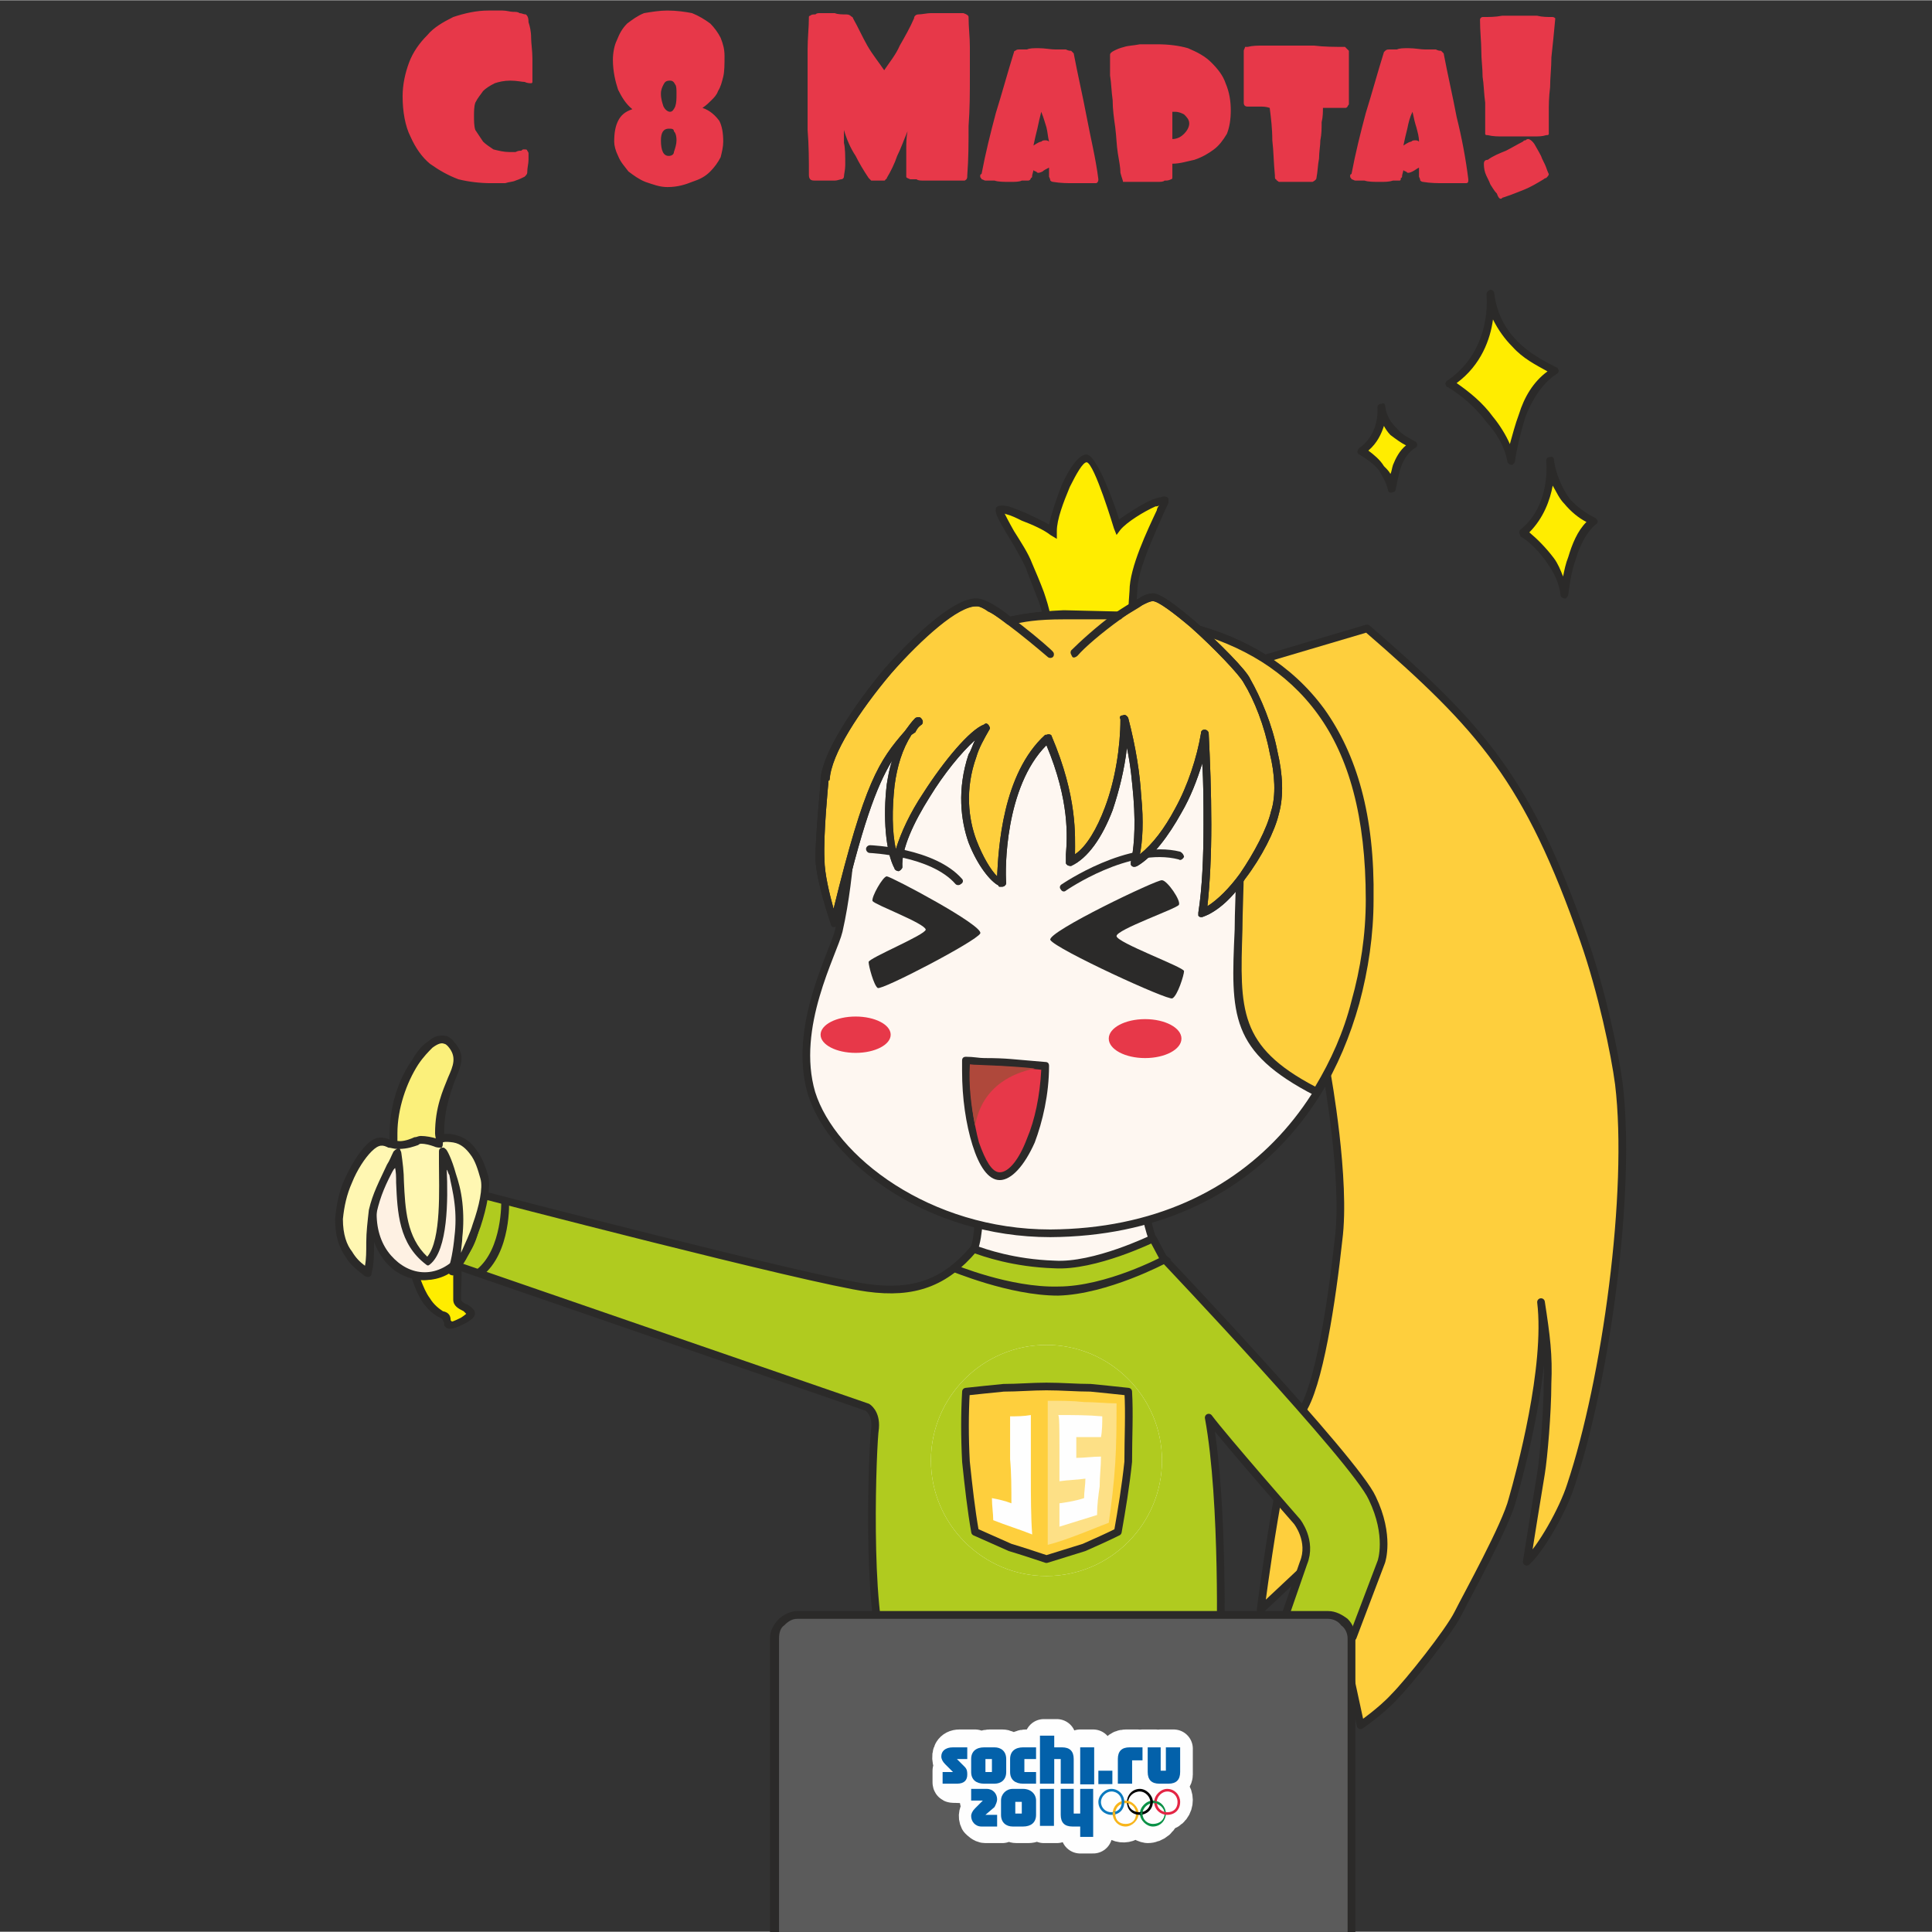 <?xml version="1.0" encoding="UTF-8" standalone="no"?>
<svg xmlns:rdf="http://www.w3.org/1999/02/22-rdf-syntax-ns#" style="image-rendering:optimizeQuality;text-rendering:geometricPrecision;shape-rendering:geometricPrecision" xmlns="http://www.w3.org/2000/svg" fill-rule="evenodd" xml:space="preserve" height="64" width="64" version="1.1" clip-rule="evenodd" xmlns:cc="http://creativecommons.org/ns#" xmlns:dc="http://purl.org/dc/elements/1.1/" viewBox="0 0 64 63.982"><rect x="0" y="0" width="64" height="63.982" fill="#333333" stroke="none"/><defs><style type="text/css"><![CDATA[
    .str0 {stroke:#2B2A29;stroke-width:5.905}
    .str1 {stroke:#2B2A29;stroke-width:5.905;stroke-linejoin:round}
    .str2 {stroke:#2B2A29;stroke-width:5.905;stroke-linejoin:round}
    .str3 {stroke:#FEFEFE;stroke-width:29.524;stroke-linejoin:round}
    .fil19 {fill:none}
    .fil18 {fill:#FEFEFE}
    .fil11 {fill:#FEFEFE}
    .fil12 {fill:#5B5B5B}
    .fil6 {fill:#2B2A29}
    .fil16 {fill:#FFF7B2}
    .fil13 {fill:#FFED00}
    .fil7 {fill:#FFED00}
    .fil1 {fill:#FEF7F1}
    .fil15 {fill:#FEF1E3}
    .fil3 {fill:#FECF3D}
    .fil8 {fill:#FECF3D}
    .fil5 {fill:#E73849}
    .fil4 {fill:#E73849}
    .fil14 {fill:#FBF07B}
    .fil17 {fill:#AF483B}
    .fil9 {fill:#B0CB1F}
    .fil24 {fill:#010101}
    .fil20 {fill:#0361AA}
    .fil22 {fill:#099146}
    .fil23 {fill:#0B7ABF}
    .fil25 {fill:#E32544}
    .fil21 {fill:#F8B51B}
    .fil2 {fill:#2B2A29;fill-rule:nonzero}
    .fil0 {fill:#E73849;fill-rule:nonzero}
    .fil10 {fill:#FEFEFE;fill-opacity:0.38}
   ]]></style><clipPath id="id0"><path d="m1292 1923c49 0 89 40 89 89s-40 89-89 89-89-40-89-89 40-89 89-89z"/></clipPath></defs><g transform="matrix(.043 0 0 .043 -20.891 -38.145)"><path d="m796 961c0-9 2-18 5-26s8-15 14-21c5-6 12-10 20-14 9-3 18-5 27-5h11c3 0 6 1 8 1s4 0 5 1c2 0 3 1 5 1 1 1 2 2 2 6 1 3 2 7 2 12 0 4 1 10 1 16v18s0 1-1 1-3 0-5-1c-2 0-6-1-11-1s-9 1-12 2c-4 2-7 4-9 6-2 3-4 5-6 9-1 3-1 7-1 10 0 4 0 8 1 11l6 9c2 2 5 4 8 6 4 1 8 2 12 2h5c2-1 3-1 4-1s1-1 2-1h1c1 0 2 0 2 1 0 0 1 1 1 2v5c0 3-1 6-1 10 0 1-1 2-2 3-2 1-4 2-7 3-2 1-5 1-8 2h-11c-8 0-17-1-25-3-8-3-15-7-22-12-6-5-11-12-15-21-4-8-6-19-6-31zm162-28c0-5 1-11 3-15 2-5 4-9 8-13 4-3 8-6 13-8 6-1 12-2 18-2 7 0 14 1 19 2 5 2 10 5 14 8 3 3 6 7 8 11 2 5 3 9 3 14 0 6 0 12-1 16s-2 8-4 11c-1 3-3 5-5 7s-4 4-7 6c6 2 10 6 13 10 2 4 3 9 3 16 0 4-1 8-2 12-2 4-5 8-8 11-4 4-8 6-14 8-5 2-11 4-19 4-6 0-11-2-17-4-5-2-9-5-13-8-3-4-6-7-8-12-2-4-3-8-3-11 0-7 1-12 3-16s5-7 11-9c-5-4-8-9-11-15-2-6-4-14-4-23zm37 62c0 8 2 12 6 12 2 0 4-1 4-3 1-3 2-6 2-9 0-4-1-6-2-7 0-2-2-2-4-2-4 0-6 3-6 9zm0-36c0 4 1 7 2 10 1 2 3 4 5 4s3-2 4-4c1-3 1-6 1-10 0-3 0-6-1-7-1-2-2-3-4-3-3 0-4 1-5 3s-2 4-2 7zm113-9v-25c0-9 1-17 1-25 0-1 1-1 1-1 1-1 2-1 4-1 1-1 2-1 4-1h5 6c2 1 6 1 9 1 2 0 3 1 3 1 1 1 2 1 2 2 4 7 7 14 11 21s9 13 13 19c4-6 9-12 12-19 4-7 8-14 11-21 0-2 2-3 3-3 3 0 7-1 10-1h10 15c3 1 4 2 4 3 0 8 1 15 1 23v22c0 13 0 26-1 39 0 13 0 25-1 38 0 2 0 3-2 4h-5-16-10c-3 0-5 0-6-1h-5c-2-1-3-1-3-2v-3-18c0-5 0-9 1-14-3 7-5 13-8 19-2 6-5 12-8 17 0 1-1 1-1 1 0 1-1 1-1 1h-2-3-5l-2-2c-4-6-7-11-10-17-4-6-7-13-9-20v10c1 4 1 10 1 17 0 4-1 7-1 9 0 1-1 2-2 2s-3 1-5 1h-14c-3 0-4 0-5-1 0 0-1-1-1-3 0-11 0-23-1-35v-37zm133 73v-1s0-1 1-1c3-16 7-32 11-47 5-16 9-31 14-47 0 0 0-1 1-1 1-1 2-1 3-1h6c2-1 5-1 9-1 5 0 9 1 13 1h8c2 1 3 1 4 1l2 2c3 16 7 33 10 49s7 32 9 48c0 2-1 3-2 3h-17c-5 0-10 0-16-1 0 0-1 0-2-1 0 0 0-1-1-3v-3-4c-2 1-4 2-5 3-2 1-3 1-3 1-1 0-1 0-2-1-1 0-2-1-2-1l-1 4c0 1 0 2-1 2 0 1-1 2-2 2h-5c-2 1-5 1-9 1-5 0-9 0-12-1h-7c-1 0-2-1-3-1 0-1-1-1-1-2zm41-24c3-2 5-3 6-3 1-1 2-1 3-1s2 0 3 1c-1-4-1-7-2-11-1-3-2-7-4-12-1 4-2 8-3 13-1 4-2 8-3 13zm59-70c0-1 1-2 3-3s4-2 8-3c3-1 7-1 12-2h13c9 0 17 1 24 3 7 3 13 6 18 11s9 10 11 16c3 7 4 14 4 21s-1 13-3 18c-3 5-6 9-10 12s-9 6-15 8c-5 1-11 3-17 3v10c0 1 0 2-1 2-2 1-3 1-5 1-1 1-3 1-6 1h-6-8-5-4-3c0-1-1-3-2-7 0-4-1-9-2-15s-1-12-2-20c-1-7-2-14-2-21-1-7-1-13-2-19v-16zm48 65c4 0 7-2 9-4s4-5 4-8-2-5-4-7c-2-1-4-2-7-2h-1-1v21zm55-50v-9-9c0-1 1-2 1-3h2c4-1 8-1 13-1h13 25c8 1 16 1 24 1l3 3v9 10 22c0 1-1 1-1 2-1 1-1 1-2 1h-17c0 3 0 7-1 11 0 5 0 9-1 14 0 4-1 9-1 14-1 5-1 10-2 15 0 1-1 2-3 3h-9-10-7c-1-1-2-1-2-2-1 0-1-1-1-3-1-10-1-19-2-27 0-9-1-17-2-25-3-1-5-1-8-1h-9c-2 0-3-1-3-3v-11-11zm82 79v-1s0-1 1-1c3-16 7-32 11-47 5-16 9-31 14-47l1-1c1-1 2-1 3-1h6c2-1 5-1 9-1 5 0 9 1 13 1h8c2 1 3 1 4 1l2 2c3 16 7 33 10 49 4 16 7 32 9 48 0 2 0 3-2 3h-16c-6 0-11 0-17-1 0 0-1 0-2-1 0 0 0-1-1-3v-3-4c-2 1-3 2-5 3s-3 1-3 1c-1 0-1 0-2-1-1 0-2-1-2-1l-1 4c0 1 0 2-1 2 0 1 0 2-1 2h-5c-3 1-6 1-10 1-5 0-9 0-12-1h-7c-1 0-2-1-3-1 0-1-1-1-1-2zm41-24c3-2 5-3 6-3 1-1 2-1 3-1s2 0 3 1c0-4-1-7-2-11-1-3-2-7-3-12-2 4-3 8-4 13-1 4-2 8-3 13zm59-97c0-1 1-2 2-2 5 0 10 0 15-1h14 13c4 1 8 1 12 1 1 0 2 1 2 1-1 11-2 21-3 30 0 8-1 16-1 23-1 8-1 14-1 20v16c0 1-1 1-2 1-3 1-6 1-10 1h-12-11c-4 0-8 0-12-1-1 0-2 0-2-1v-24c-1-7-1-14-2-20 0-7-1-13-1-20s-1-15-1-24zm3 111c0-2 1-3 3-3 4-3 9-5 14-7 4-2 9-5 13-7 1-1 1-1 2-1 1-1 2-1 2-1 1 0 3 1 5 4 1 2 3 5 5 9 1 3 3 6 4 9s2 5 2 5c0 1-1 2-2 3-1 0-2 1-2 1-5 3-10 6-15 8s-10 4-16 6c-1 0-1 1-2 1s-2-1-3-4c-2-2-3-4-5-7-1-3-3-6-4-9s-1-6-1-7z" fill-rule="nonzero" class="fil0" fill="#e73849"/><path fill="#fef7f1" class="fil1" d="m1240 1819s0 31-8 36 52 26 52 26l50-12 43-10 5-3s-9-9-14-38c-4-30-128 1-128 1z"/><path d="m1243 1821c0 8-1 31-9 37-3 1 43 17 50 19l49-11 43-10 1-1c-3-5-9-16-12-37-3-24-105-1-122 3zm-12 31c6-4 6-33 6-33v-3h3c0-1 127-32 131 1 4 29 13 37 13 37l4 3-4 2-6 2v1h-1l-43 10-50 12-1-1s-66-22-52-31z" fill-rule="nonzero" class="fil2" fill="#2b2a29"/><path d="m1314 1360c132 0 228 52 227 220-1 137-86 256-246 257-94 0-168-57-184-108-15-51 17-108 21-125 21-93-3-183 72-219 33-16 70-25 110-25z" class="fil1 str0" stroke="#2b2a29" stroke-width="5.905" fill="#fef7f1"/><path stroke-linejoin="round" d="m1539 1371-98 29 67 314s15 82 9 128c-5 46-15 114-29 133-14 18-31 152-31 152l48-45 29 134s16-11 26-22c11-11 42-50 49-64s37-68 42-88c6-21 28-102 22-152 4 26 6 41 5 63 0 22-3 57-5 69s-9 55-11 68c11-10 28-40 34-59 27-81 47-226 37-309-3-23-13-71-27-111-43-123-78-163-167-240z" class="fil3 str1" stroke="#2b2a29" stroke-width="5.905" fill="#fecf3d"/><path fill="#fecf3d" class="fil3" d="m1402 1370c84 22 140 82 139 210-1 54-14 106-41 148-77-40-59-72-59-172 0-99-92-186-39-186z"/><path d="m1403 1367c43 11 78 32 103 66 25 35 39 82 38 147 0 27-4 54-11 80-7 25-17 49-30 70l-2 3-2-2c-66-34-65-62-62-128 0-14 1-29 1-47 0-48-22-93-38-126-10-20-17-37-17-48-1-9 5-15 19-15h1zm98 70c-24-33-58-53-99-64-10 0-13 4-13 9 0 10 7 26 17 45 16 34 38 80 38 129 0 17-1 33-1 47-2 62-3 90 56 121 12-20 22-42 28-66 7-25 11-51 11-78 0-64-13-110-37-143z" fill-rule="nonzero" class="fil2" fill="#2b2a29"/><ellipse rx="28" ry="15" class="fil4" cy="1687" cx="1368" fill="#e73849"/><ellipse rx="27" ry="14" class="fil4" cy="1684" cx="1145" fill="#e73849"/><path d="m1156 1544c-2 0-3-2-3-3 0-2 2-3 3-3s50 2 71 26c1 1 1 3-1 4-1 1-3 1-4 0-19-22-66-24-66-24z" fill-rule="nonzero" class="fil2" fill="#2b2a29"/><path d="m1307 1573c-1 1-3 1-4-1-1-1-1-3 1-4 0 0 51-35 91-25 2 1 3 3 3 4-1 2-3 3-4 2-38-10-87 24-87 24z" fill-rule="nonzero" class="fil2" fill="#2b2a29"/><path fill="#e73849" class="fil5" d="m1256 1793c-15 0-27-44-26-89 30 1 30 1 61 4-1 46-19 85-35 85z"/><path d="m1256 1796c-9 0-16-11-21-27s-8-36-8-57v-8c0-2 1-3 3-3 6 0 10 1 14 1 18 0 22 1 47 3 2 0 3 1 3 3 0 22-5 43-11 59-8 18-18 29-27 29zm-16-29c5 14 10 23 16 23 7 0 15-10 21-26 6-14 10-33 11-53-23-2-28-3-44-3l-11-1v5c0 20 3 40 7 55z" fill-rule="nonzero" class="fil2" fill="#2b2a29"/><path fill="#2b2a29" class="fil6" d="m1155 1628c0 3 4 18 7 20s76-36 79-42-69-44-72-44-12 16-11 19c2 3 40 17 41 22 0 4-44 22-44 25z"/><path fill="#ffed00" class="fil7" d="m1634 1113s5 45-32 70c20 11 43 34 48 59 3-16 9-54 34-70-20-9-46-25-50-59z"/><path d="m1637 1113c2 16 9 28 18 37s20 15 30 20c0 0 1 0 1 1 1 1 1 3-1 4-11 7-19 20-24 33-4 13-7 26-8 34 0 1-1 2-2 3-2 0-4-1-4-3-2-11-8-21-16-30-9-12-20-21-30-27-1 0-1 0-1-1-1-1-1-3 1-4 35-24 30-66 30-66 0-2 1-3 3-4 1 0 3 1 3 3zm-1 20c-2 15-9 35-28 49 10 7 20 15 28 26 5 6 10 14 13 21 2-7 4-15 7-23 4-13 11-25 22-33-9-5-19-10-27-19-6-6-11-13-15-21z" fill-rule="nonzero" class="fil2" fill="#2b2a29"/><path fill="#ffed00" class="fil7" d="m1550 1201s3 21-15 33c9 6 21 17 23 29 1-8 5-26 16-34-9-4-22-12-24-28z"/><path d="m1552 1215c-2 6-5 13-12 19 4 3 9 7 12 12 2 2 4 4 5 6 1-2 1-4 2-7 2-5 5-11 10-15-4-2-8-5-12-8-2-2-4-5-5-7zm-19 17c16-11 14-31 14-31 0-2 1-3 3-3 2-1 3 0 3 2 1 8 5 13 9 17 4 5 9 7 14 10 0 0 1 0 1 1 1 1 1 3-1 4-5 3-9 9-11 15s-3 13-4 17c0 1-1 2-2 2-2 1-4 0-4-2-1-5-4-10-7-15-4-5-10-9-15-12 0 0-1 0-1-1-1-1 0-3 1-4z" fill-rule="nonzero" class="fil2" fill="#2b2a29"/><path fill="#ffed00" class="fil7" d="m1680 1242s4 35-21 55c13 9 29 27 32 48 2-13 6-44 23-56-14-7-31-20-34-47z"/><path d="m1683 1241v1c2 12 7 22 12 29 6 7 14 12 20 15l1 1c1 1 1 3-1 4-7 6-12 16-15 26-4 11-5 21-6 28 0 1-1 2-2 3-2 0-4-1-4-3-1-9-5-17-10-24-6-9-14-17-21-21v-1c-1-1-1-3 0-4 24-19 20-53 20-53 0-2 1-3 3-3 2-1 3 1 3 2zm-1 20c-2 11-7 25-18 36 6 5 13 12 19 20 3 4 5 9 7 14 1-5 2-10 4-15 3-10 7-20 14-27-6-3-12-8-17-14-4-4-6-9-9-14z" fill-rule="nonzero" class="fil2" fill="#2b2a29"/><path fill="#ffed00" class="fil7" d="m1293 1365c-1-4 64 1 65-5 0-5 1-18 1-18 0-22 24-65 24-69 1-5-28 11-36 20 0 0-16-52-24-53-9 0-25 38-26 56-13-8-40-19-41-16s15 26 22 43c6 12 13 29 15 42z"/><path d="m1295 1361h3c6-1 15-1 24-1h33c0-5 1-18 1-18 0-18 14-47 21-62 0-1 1-3 2-4-1 1-2 1-3 1-9 4-22 12-27 18l-3 4-2-5s-15-50-21-51c-3 0-8 9-13 19-5 12-10 25-10 34v6l-5-3c-5-4-14-8-22-11-4-2-8-4-12-5-1 0-2-1-2-2 1 2 4 8 8 15 5 8 11 17 14 25 3 7 6 14 9 22 2 6 4 12 5 18zm4 6c-2 0-3-3-3-2l-6 1c-1-7-3-14-6-21-3-8-6-15-8-21-4-8-9-17-14-25-6-10-10-17-9-20v-1c2-2 5-2 10-1 3 1 8 3 13 5 6 3 13 6 18 9 2-9 6-21 10-31 6-13 13-23 19-23 8 1 21 37 25 50 7-5 18-12 25-15 3-1 5-2 7-2 2-1 5-1 6 1v3c0 1-2 4-4 9-6 14-20 43-20 59 0 0-1 13-1 19-1 5-21 5-39 5-9 0-18 0-23 1z" fill-rule="nonzero" class="fil2" fill="#2b2a29"/><path fill="#fecf3d" class="fil8" d="m1129 1598s-11-30-11-49c-1-19 3-59 3-59 0-38 89-142 118-139 5 0 15 6 25 14 8-1 19-4 41-5 26 0 0 0 44 1 10-8 21-14 25-14 12 0 66 54 73 65 14 24 29 72 21 101-6 23-33 69-56 78 7-38 4-99 2-139-5 37-29 85-54 100 3-14 7-54-8-111 1 41-17 100-42 110 0-11 6-42-16-95-38 32-37 102-36 111-10-3-51-55-13-120-18 9-69 76-67 108-12-23-11-89 15-112-25 30-36 36-64 155z"/><path d="m1126 1599c-1-3-11-32-12-50 0-19 4-57 4-60v-3c2-19 24-54 50-84 25-29 54-54 70-54h1c3 0 7 2 11 4 5 3 10 6 14 10 9-2 19-4 41-5h1l42 1c5-4 11-8 15-10 4-3 8-4 11-4 6 0 19 10 33 22 18 16 39 37 42 44 8 14 17 35 21 56 4 17 5 34 1 48-3 13-13 33-26 50-9 14-21 25-32 29-2 1-4 0-4-1v-2c3-19 4-43 4-68 0-16 0-32-1-47-4 13-9 26-16 38-10 18-22 34-34 41-2 1-4 1-5-1v-2c2-8 4-25 2-50-1-11-2-24-5-38-2 17-6 33-11 48-8 21-19 37-32 43-1 0-3 0-4-2v-1-6c1-13 3-41-15-84-32 32-32 96-31 106 0 2-2 3-3 3h-2s-1 0-1-1c-6-3-16-15-23-33-6-17-9-41 0-68 2-3 3-7 5-11-11 10-24 26-35 44-12 19-22 40-21 54 0 1-2 3-3 3s-3-1-3-2c-7-13-9-40-6-65 1-6 2-12 4-18-12 20-23 49-41 126-1 1-2 2-4 2-1 0-2-1-2-2zm-5-50c0 11 4 27 7 38 24-98 35-114 55-137 3-4 5-7 8-10 2-1 4-1 5 1 1 1 1 3 0 4-3 2-4 4-5 6l-3 2c-7 11-11 24-13 39-2 18-2 36 1 49 4-13 11-28 21-43 16-25 36-49 47-53 1-1 2-1 3 0s2 3 1 4c-4 7-8 14-10 21-9 25-6 48 0 64 5 13 11 23 16 28 1-21 4-79 37-109h1c2-1 4 0 4 1 20 47 18 77 18 91 9-6 17-20 23-36 8-21 12-47 12-68-1-2 0-3 2-3 1-1 3 0 4 2 6 23 9 43 10 60 2 20 1 35-1 45 10-8 19-20 27-35 10-18 17-40 20-58 0-2 1-3 3-3 1 0 3 1 3 3 1 20 2 45 2 70 0 23-1 45-3 63 8-5 17-14 25-25 11-16 21-35 24-48 4-12 3-29-1-45-4-21-12-41-20-54-3-6-23-27-41-43-13-11-25-20-29-20-2 0-4 1-8 3-4 3-10 6-16 10 0 1-1 1-1 1h-43c-22 0-32 2-40 4h-2-2c-5-4-10-8-15-10-4-3-7-4-8-4h-1c-14 0-41 24-66 52-24 29-46 62-47 81-1 1-1 2-1 2v1s-4 40-3 59zm185-192c1 0 2 2 3 3l-3-3zv0 0zm103 233c0-1 1-2 2-2l-2 2z" fill-rule="nonzero" class="fil2" fill="#2b2a29"/><path d="m1126 1599c-1-3-11-32-12-50 0-19 4-58 4-60v-2c2-21 25-56 50-86 26-29 55-54 70-53h1c13 1 58 40 58 41 1 1 1 3 0 4s-3 1-4 0c0 0-44-38-54-39h-1c-13-1-41 23-65 51-25 29-47 63-48 83-1 0-1 1-1 1v1s-4 40-3 59c0 11 4 27 7 38 24-98 35-114 55-137 3-4 5-7 8-10 2-1 4-1 5 1 1 1 1 3 0 4-3 2-4 4-5 6l-3 2c-7 11-11 24-13 39-2 18-2 36 1 49 4-13 11-28 21-43 16-25 36-49 47-53 1-1 2-1 3 0s2 3 1 4c-4 7-8 14-10 21-9 25-6 48 0 64 5 13 11 23 16 28 1-21 4-79 37-109h1c2-1 4 0 4 1 20 47 18 77 18 91 9-6 17-20 23-36 8-21 12-47 12-68-1-2 0-3 2-3 1-1 3 0 4 2 6 23 9 43 10 60 2 20 1 35-1 45 10-8 19-20 27-35 10-18 17-40 20-58 0-2 1-3 3-3 1 0 3 1 3 3 1 20 2 45 2 70 0 23-1 45-3 63 8-5 17-14 25-25 11-16 21-35 24-48 4-12 3-29-1-45-4-21-12-41-20-54-3-6-23-27-41-43-13-11-25-20-29-20s-14 6-25 14c-14 10-28 22-33 28-1 1-3 2-4 1-1-2-2-3-1-5 6-6 20-19 34-29 12-8 24-15 29-15 6 0 19 10 33 22 18 16 39 37 42 44 8 14 17 35 21 56 4 17 5 34 1 48-3 13-13 33-26 50-9 14-21 25-32 29-2 1-4 0-4-1v-2c3-19 4-43 4-68 0-16 0-32-1-47-4 13-9 26-16 38-10 18-22 34-34 41-2 1-4 1-5-1v-2c2-8 4-25 2-50-1-11-2-24-5-38-2 17-6 33-11 48-8 21-19 37-32 43-1 0-3 0-4-2v-1-6c1-13 3-41-15-84-32 32-32 96-31 106 0 2-2 3-3 3h-2s-1 0-1-1c-6-3-16-15-23-33-6-17-9-41 0-68 2-3 3-7 5-11-11 10-24 26-35 44-12 19-22 40-21 54 0 1-2 3-3 3s-3-1-3-2c-7-13-9-40-6-65 1-6 2-12 4-18-12 20-23 49-41 126-1 1-2 2-4 2-1 0-2-1-2-2zm283-9c0-1 1-2 2-2l-2 2z" fill-rule="nonzero" class="fil2" fill="#2b2a29"/><path stroke-linejoin="round" d="m856 1807-18 55 316 109s7 4 6 16c-2 12-7 142 8 176 16 35 258-3 258-3s3-116-9-181c12 16 68 80 68 80s12 15 5 32c-6 17-19 55-19 55l57 2 22-58s7-20-7-49c-13-29-161-185-161-185l-8-15s-45 22-76 20c-31-1-54-9-62-12-22 26-46 35-82 30-45-6-298-72-298-72z" class="fil9 str1" stroke="#2b2a29" stroke-width="5.905" fill="#b0cb1f"/><path stroke-linejoin="round" d="m1292 1961h31 30c-1 17-3 34-4 52-1 17-3 34-4 52-9 3-18 6-26 10-9 3-18 6-27 10-8-4-17-7-26-10-9-4-18-7-26-10-2-18-3-35-4-52-2-18-3-35-4-52h30 30z" class="fil3 str2" stroke="#2b2a29" stroke-width="5.905" fill="#fecf3d"/><g fill="#fefefe"><path d="m1293 1971h25 24c-1 15-2 29-3 43s-2 29-3 43c-7 2-14 5-21 7-7 3-15 5-22 8v-50-51z" fill-opacity=".38" class="fil10"/><path class="fil11" d="m1300 1981h31c-1 5-1 10-2 15h-18v14c6 0 12 0 18-1 0 7-1 14-1 20-1 7-1 14-1 21-9 2-17 5-26 8v-17c5-1 11-2 17-3v-14c-6 1-12 1-18 2v-22-23z"/><path class="fil11" d="m1267 1982h14v41c1 13 1 27 1 40-9-3-18-6-27-9v-16c4 1 9 2 14 3-1-10-1-20-1-30s0-19-1-29z"/></g><path fill="#5b5b5b" class="fil12" d="m1100 2131h409c10 0 18 8 18 18v227c0 10-8 18-18 18h-409c-9 0-17-8-17-18v-227c0-10 8-18 17-18z"/><path d="m1100 2128h409c6 0 11 3 15 6 4 4 6 9 6 15v227c0 6-2 11-6 15s-9 6-15 6h-409c-5 0-11-2-14-6-4-4-7-9-7-15v-227c0-6 3-11 7-15 3-3 9-6 14-6zm409 6h-409c-4 0-7 2-10 5-3 2-4 6-4 10v227c0 4 1 8 4 11 3 2 6 4 10 4h409c4 0 8-2 10-4 3-3 5-7 5-11v-227c0-4-2-8-5-10-2-3-6-5-10-5z" fill-rule="nonzero" class="fil2" fill="#2b2a29"/><path d="m1221 1861s43 18 80 17c37 0 80-23 80-23l3 5s-45 24-83 25c-38 0-82-19-83-19l3-5z" fill-rule="nonzero" class="fil2" fill="#2b2a29"/><path fill="#ffed00" class="fil13" d="m838 1860c1 10 0 21 0 28 0 8 21 8 4 16-17 9-8-2-16-5-9-3-16-15-20-29h7c5 0 19-6 25-10z"/><path d="m841 1859c1 9 0 19 0 26v3c0 1 2 3 5 4 2 1 4 3 5 4 2 4 0 7-8 11-10 5-13 4-15 1v-2c-1-2-1-3-3-4-5-2-9-6-13-11-4-6-7-13-9-20l-2-6 6 2h1 5c2 0 6-1 11-3 4-2 9-5 12-7l4-3 1 5zm-6 26v-20c-3 2-6 3-9 5-5 2-10 3-13 3h-3c2 5 4 10 7 14 3 5 7 8 10 10 5 1 6 4 6 7l1 1s1 0 7-3c3-2 4-3 4-3l-2-2c-4-2-8-4-8-9v-3z" fill-rule="nonzero" class="fil2" fill="#2b2a29"/><path fill="#fbf07b" class="fil14" d="m834 1691c14 17-10 28-10 69 0 5 1 10 1 17-4-2-8-3-12-3-8 0-16 3-23 9-1-9-1-17-1-23 0-41 31-86 45-69z"/><path d="m836 1690c9 10 5 18 0 30-3 9-8 21-8 40v8 9l1 4-5-1c-2-1-4-2-5-2-2 0-4-1-6-1-4 0-7 1-11 2-3 2-7 4-10 6l-4 4-1-6c0-5-1-9-1-13v-10c0-21 7-42 17-56 4-7 8-12 13-15 4-4 9-5 14-4 2 1 4 2 6 5zm-5 27c4-9 7-16 0-24-1-1-2-2-3-2-2-1-5 0-9 3-3 3-7 7-11 13-9 14-16 34-16 53v10c0 2 1 5 1 7 2-1 5-2 7-3 4-2 8-3 13-3 2 0 4 1 7 1h2v-4c0-3-1-6-1-8 0-20 6-33 10-43z" fill-rule="nonzero" class="fil2" fill="#2b2a29"/><ellipse rx="40" ry="48" class="fil15" cy="1822" cx="813" fill="#fef1e3"/><path d="m813 1771c12 0 22 6 30 15 8 10 13 22 13 36s-5 27-13 36c-8 10-18 15-30 15s-23-5-31-15c-7-9-12-22-12-36s5-26 12-36c8-9 19-15 31-15zm26 19c-7-8-16-13-26-13s-19 5-26 13c-7 9-11 20-11 32 0 13 4 24 11 32s16 13 26 13 19-5 26-13c6-8 10-19 10-32 0-12-4-23-10-32z" fill-rule="nonzero" class="fil2" fill="#2b2a29"/><path fill="#fff7b2" class="fil16" d="m770 1772c-10 10-22 30-23 54s13 34 22 42c3-14 1-32 4-48s10-26 19-45c4 28-2 63 23 84 16-14 12-71 12-85 1 1 9 16 12 39 3 21-2 44-5 53 15-14 29-57 25-72s-10-27-23-30c-14-2-11 4-12 4s-7-3-14-3c-2 0-8 4-17 4s-13-8-23 3z"/><path d="m772 1774c-5 5-11 14-15 24-4 9-6 18-7 28 0 12 3 20 7 25 3 5 6 8 10 11 1-5 1-11 1-18 0-8 1-16 2-25 3-13 8-22 14-35 2-3 3-6 5-10 1-1 2-2 3-2-3 0-5-1-7-1-4-2-7-3-13 3zm-21 22c5-11 11-21 17-27 8-8 13-6 19-4 2 0 4 1 7 1 4 0 9-2 11-3 2 0 3-1 5-1 4 0 9 1 12 2 1-2 4-5 14-3 8 2 13 6 17 12 4 5 7 13 9 20 2 8-1 24-6 39-5 14-12 29-19 36-1 1-2 2-4 1-1 0-2-2-2-4 2-5 4-15 5-26 1-8 1-17 0-25-1-9-3-16-4-22-1-1-1-3-2-4 1 23 1 62-13 73-1 1-2 1-3 0-21-16-22-40-23-63 0-4 0-9-1-12-7 13-11 22-14 35-1 7-2 16-2 24s0 16-2 23v1c-1 2-3 2-5 1-5-4-11-8-15-15-5-7-8-16-8-29 1-11 3-21 7-30zm42-24h1c0 1 1 2 1 3 1 7 2 15 2 22 1 21 2 43 18 58 11-13 9-53 9-72v-9c0-2 1-3 3-3 1 0 1 0 2 1 1 0 5 8 8 19 2 6 4 13 5 22s1 18 0 27c0 4-1 8-1 12 3-7 7-15 9-22 5-14 8-28 6-35s-4-14-8-19c-3-4-7-8-13-9-7-1-8 0-8 0 0 2 0 3-1 4h-1c-1 0-3 0-5-1-3-1-6-2-10-2 0 0-1 0-2 1-3 1-8 3-15 3zm31 11z" fill-rule="nonzero" class="fil2" fill="#2b2a29"/><path d="m878 1812s2 40-21 58l-4-5c20-16 19-53 19-53h6z" fill-rule="nonzero" class="fil2" fill="#2b2a29"/><path fill="#af483b" class="fil17" d="m1233 1707c-1 16 1 32 4 47 1-2 3-35 46-44-17-2-50-3-50-3z"/><g clip-path="url(#id0)"><polygon points="1681 1623 1681 2400 903 2400 903 1623" fill="#fefefe" class="fil18"/><path d="m796 961c0-9 2-18 5-26s8-15 14-21c5-6 13-10 21-14 8-3 17-5 26-5h11c3 0 6 1 8 1s4 0 6 1c1 0 3 1 4 1 1 1 2 2 2 6 1 3 2 7 2 12 1 4 1 10 1 16 1 6 1 12 0 18 1 1 0 1-1 1s-3 0-5-1c-2 0-6-1-11-1-4 0-8 1-12 2l-9 6c-2 3-4 5-5 9-2 3-2 7-2 10 0 4 0 8 2 11 1 3 3 6 5 9 2 2 5 4 8 6 4 1 8 2 12 2h5c2-1 3-1 4-1s2-1 2-1h1c1 0 2 0 2 1 1 0 1 1 1 2v5c0 3-1 6-1 10 0 1-1 2-2 3-2 1-4 2-7 3-2 1-5 1-8 2h-11c-8 0-16-1-25-3-8-3-15-7-21-12-7-5-12-12-16-21-4-8-6-19-6-31zm162-28c0-5 1-11 3-15 2-5 4-9 8-13 4-3 8-6 13-7 6-2 12-3 19-3 6 0 13 1 18 3 6 2 10 4 14 7 3 3 6 7 8 12 2 4 3 8 3 13 0 7 0 12-1 16s-2 8-4 11c-1 3-3 6-5 8s-4 3-7 5c6 2 10 6 13 10 2 4 4 9 3 16 0 4-1 8-2 12-2 5-5 8-8 12-4 3-8 6-14 7-5 3-11 4-18 4s-12-1-17-4c-6-2-10-5-14-8-3-4-6-7-8-11-2-5-3-9-3-12 0-7 1-12 3-16s5-7 11-9c-5-4-8-9-11-15-2-6-4-14-4-23zm37 62c1 8 3 12 7 12 1 0 3-1 4-3 0-3 1-6 1-9 0-4-1-6-1-7-1-1-3-2-4-2-4 0-6 3-7 9zm0-36c1 4 1 7 2 10s3 4 5 4 3-2 4-4c1-3 2-6 2-10 0-3-1-5-2-7s-2-3-4-3c-3 0-4 1-5 3s-1 4-2 7zm113-9v-25c0-8 1-17 1-25 0-1 1-1 2-1 1-1 1-1 3-1 1 0 3-1 4-1h5c2 0 4 0 6 1h9c2 1 3 1 4 1 0 1 1 1 2 3 3 6 7 13 11 20s8 13 12 20c4-7 9-13 12-20 5-7 8-14 11-21 1-2 2-2 4-3 3 0 6 0 9-1h10c7 0 12 0 15 1 3 0 4 1 4 2 0 8 1 15 1 23v22c0 13 0 26-1 39v38c-1 2-1 4-3 4-1 0-3 1-5 1-7-1-12-1-16-1-4 1-7 1-10 0-2 0-4 0-6-1h-5c-1 0-2-1-3-1v-4-18c0-5 0-9 1-14-3 7-5 13-7 20-3 5-6 11-9 17 0 0-1 0-1 1h-1-2c-1 1-2 1-3 1-2-1-4-1-5-1l-2-2c-3-5-7-11-10-17-4-6-6-13-9-20 0 3 0 6 1 10v17c0 5-1 7-1 9 0 1-1 2-1 2-1 1-3 1-6 1h-14-5c0-1-1-2-1-3 0-12 0-24-1-36v-37zm133 73v-1s0-1 1-1c3-16 7-32 11-47 5-15 9-31 14-46 0-1 1-2 1-2 1 0 2-1 3-1h6 9 13 8c2 1 3 1 4 2 1 0 2 1 2 1 3 17 7 33 10 49 4 16 7 32 10 49-1 1-1 3-3 2h-17c-5 0-10 0-16-1 0 0-1 0-2-1 0 0 0-1-1-2v-3-4c-2 1-4 1-5 2-2 1-3 1-3 1h-2c-1-1-2-1-2-2-1 2-1 2-1 4 0 1 0 2-1 2 0 1 0 2-1 2-2 0-3 1-6 1h-9-12c-3 0-5-1-7-1-1 0-2 0-3-1 0 0-1-1-1-2zm41-24c3-1 5-3 6-3s2-1 3-1 2 1 3 1c-1-4-1-7-2-10l-3-12c-2 3-3 8-4 12s-2 9-3 13zm59-69c0-2 1-3 3-4s5-2 8-2c3-2 7-2 12-2 4-1 9-1 13-1 9 0 17 1 24 4 7 2 13 6 18 10 5 5 9 10 12 17 2 6 3 13 3 20s-1 13-3 18c-3 5-6 9-10 13-4 3-9 5-14 7-6 2-12 3-18 3v10c0 1 0 2-1 3-1 0-3 1-5 1h-6-6-8-5-4-3c0-1-1-3-2-7 0-4-1-9-2-15 0-6-1-12-2-19s-1-14-2-22c-1-7-1-13-1-19-1-6-1-11-1-15zm48 65c4-1 7-3 9-5 3-1 4-4 4-8 0-3-1-5-3-6-3-2-5-3-8-2 0-1 0-1-1 0 0-1-1-1-1-1v22zm55-50v-10-9c0-1 1-2 1-2 1-1 2-1 2-1 4-1 8 0 13 0s9 0 13-1c8 0 16 0 25 1 8 0 16 0 24 1 1 0 2 1 3 2v10 9 22c0 1-1 2-1 2 0 1-1 1-2 2-9-1-9-1-17-1 0 4 0 7-1 11 0 5 0 10-1 14 0 5 0 10-1 14-1 6-1 11-2 15 0 2-1 3-3 3s-5 0-9 1c-4 0-7 0-10-1h-7c-1 0-2-1-2-1-1-1-1-2-1-4-1-10-1-19-2-27 0-9-1-17-2-25-2 0-5-1-8 0-3-1-6-1-9 0-2-1-2-1-3-3v-11-11zm83 79c-1-1 0-1-1-2 1 0 1 0 1-1 3-15 7-31 12-46 4-16 8-31 13-47 0-1 1-1 1-2 1 0 2 0 3-1h6 9 13c3 0 6 1 8 1s3 0 4 1c1 0 2 1 2 2 3 16 7 32 10 48 4 16 7 32 10 49 0 2-1 2-3 3-6-1-11-1-16 0-6-1-11-1-17-2 0 1-1 0-2-1 0 0 0-1-1-3v-3-3c-2 1-3 2-5 2-2 1-3 1-3 1h-2c-1 0-2-1-2-2 0 2 0 2-1 4v3c-1 1-1 1-2 1s-3 1-5 1h-10-12c-3 0-5 0-7-1-1 0-2 0-3-1v-1zm40-25c3-1 5-3 6-3s2 0 3-1c1 1 2 1 3 2 0-4-1-8-2-11-1-4-2-7-3-13-1 5-3 9-4 13s-2 8-3 13zm60-97c0-1 0-2 1-1 5-1 10-1 15-2h14c5 0 9 1 13 1s8 0 13 1c0-1 1 0 1 1-1 11-2 21-2 29-1 9-2 16-2 24 0 7-1 14-1 19v17l-1 1h-11c-4 0-8 0-12 1-4-1-7-1-11-1h-12c-1 0-2-1-2-2v-23c0-7-1-14-1-21-1-7-1-13-2-20v-24zm2 111c0-1 1-2 3-3 5-2 9-4 14-7 4-2 9-4 13-7 1 0 2 0 2-1 1-1 2-1 2 0 1 0 3 1 5 3 2 3 3 6 5 9 1 3 3 6 4 9s2 5 2 6l-2 2c-1 1-2 1-2 2-5 3-10 5-15 7-5 3-10 5-15 7h-2c-1 0-3-1-4-3-2-2-3-5-5-8-1-3-3-6-4-9s-1-6-1-7z" fill-rule="nonzero" class="fil0" fill="#e73849"/><path fill="#fef7f1" class="fil1" d="m1241 1819s0 31-9 36c-8 5 52 26 52 26l50-12c21-5 21-5 43-10 3-2 3-2 5-3 0 0-9-9-13-38-5-30-128 1-128 1z"/><path d="m1244 1821c-1 8-2 31-10 37-2 1 43 17 50 19 24-5 24-5 49-11 21-5 21-5 43-10 1-1 1-1 2-1-4-5-10-16-12-37-4-24-106-1-122 3zm-13 31c6-4 6-33 6-33v-3h3c0-1 127-32 132 1 3 29 12 37 12 37 2 1 2 1 4 3l-4 2c-3 1-3 1-6 2v1h-1c-21 5-21 5-43 10-25 6-25 6-49 12h-1c-1 0-1 0-1-1 0 0-66-22-52-31z" fill-rule="nonzero" class="fil2" fill="#2b2a29"/><path d="m1315 1360c131 0 228 52 226 220-1 137-86 256-246 257-94 0-168-57-184-108-15-50 17-108 21-125 21-93-3-184 72-219 33-16 70-25 111-25z" class="fil1 str0" stroke="#2b2a29" stroke-width="5.905" fill="#fef7f1"/><path stroke-linejoin="round" d="m1539 1371c-49 14-49 14-98 29 34 157 34 157 67 314 0 0 15 82 10 128-6 46-16 114-30 133-13 19-31 152-31 152 24-22 24-22 48-45 15 67 15 67 29 134 0 0 16-11 27-22 10-11 41-50 48-64 8-14 37-68 42-88 6-21 28-102 22-152 5 26 6 41 6 63-1 22-4 57-6 69s-9 55-11 68c11-10 28-40 35-59 26-81 46-226 36-309-2-23-13-71-27-111-43-123-78-163-167-240z" class="fil3 str1" stroke="#2b2a29" stroke-width="5.905" fill="#fecf3d"/><path fill="#fecf3d" class="fil3" d="m1402 1370c85 22 140 82 139 210-1 54-14 106-41 148-31-16-47-31-54-50-6-23-2-57-5-106v-16c0-99-92-186-39-186z"/><path d="m1403 1367c43 11 78 32 103 66 25 35 39 82 38 147 0 7 0 15-1 23 0 19-2 39-7 58-5 16-12 31-19 44-5 9-9 17-14 25l-2 2c-1 0-1 0-2-1-5-3-10-5-15-8-53-26-53-56-50-125 1-14 2-29 3-44v-9c-2-43-22-84-37-115-10-21-17-37-17-48 0-10 5-15 19-15h1zm98 70c-24-33-58-53-99-64-10 0-13 3-13 9 0 10 7 26 17 45 15 32 34 73 37 117 1 3 1 6 0 9 0 15-1 30-2 45-3 68-3 97 51 122 2 2 5 3 7 4 2-3 5-7 7-11 10-16 19-34 25-53 6-23 8-46 7-69v-11c0-64-13-110-37-143z" fill-rule="nonzero" class="fil2" fill="#2b2a29"/><path fill="#e73849" class="fil4" d="m1368 1701c16 0 28-6 28-14s-12-15-28-15-28 7-29 15c0 8 13 14 29 14z"/><path fill="#e73849" class="fil4" d="m1145 1698c15 0 27-6 27-14 0-7-12-14-27-14s-27 7-27 14c0 8 12 14 27 14z"/><path d="m1156 1544c-1 0-3-2-3-3 0-2 2-3 3-3s51 2 71 26c1 1 1 3-1 4-1 1-3 1-4 0-18-22-66-24-66-24z" fill-rule="nonzero" class="fil2" fill="#2b2a29"/><path d="m1307 1573c-1 1-3 1-4-1-1-1 0-3 1-4 0 0 51-35 91-25 2 1 3 3 3 4-1 2-2 3-4 2-37-10-87 24-87 24z" fill-rule="nonzero" class="fil2" fill="#2b2a29"/><path fill="#e73849" class="fil5" d="m1256 1793c-15 0-27-44-26-89 31 1 31 1 61 4-1 46-19 85-35 85z"/><path d="m1256 1796c-9 0-16-11-21-27s-8-36-8-57v-8c0-2 2-3 3-3 6 0 10 1 14 1 18 0 22 1 47 3 2 0 3 1 3 3 0 22-5 43-11 59-8 18-17 29-27 29zm-16-29c5 14 10 23 16 23 7 0 15-10 21-26 6-14 10-33 11-53-23-2-27-3-44-3-5 0-5 0-11-1v5c0 20 3 40 7 55z" fill-rule="nonzero" class="fil2" fill="#2b2a29"/><path fill="#2b2a29" class="fil6" d="m1155 1628c0 2 4 18 7 20 4 2 76-36 79-42s-69-44-72-44-12 16-11 19c2 3 41 17 41 22 0 4-43 22-44 25z"/><path fill="#ffed00" class="fil7" d="m1634 1113s5 45-32 70c20 11 43 34 48 59 3-17 9-54 34-70-20-9-45-25-50-59z"/><path d="m1637 1113c2 16 9 28 18 37s20 15 30 20c0 0 1 0 1 1 1 1 1 3-1 4-11 7-19 20-23 33-5 13-8 26-9 34 0 1-1 2-2 3-2 0-4-1-4-3-2-11-8-21-16-30-9-12-20-21-30-27-1 0-1 0-1-1-1-1-1-3 1-4 35-24 30-66 30-66 0-2 1-3 3-4 2 0 3 1 3 3zm-1 20c-2 15-9 35-28 49 10 7 20 15 28 26 5 6 10 13 13 21 2-7 4-15 7-23 4-13 11-25 22-33-9-5-19-10-27-19-6-6-11-13-15-21z" fill-rule="nonzero" class="fil2" fill="#2b2a29"/><path fill="#ffed00" class="fil7" d="m1550 1201s3 21-15 33c9 6 21 17 23 29 1-8 5-26 16-34-9-4-22-12-24-28z"/><path d="m1552 1215c-2 6-5 13-12 19 4 3 9 7 13 12 1 2 3 4 4 6 1-2 2-4 2-7 3-5 5-11 10-15-4-2-8-5-11-8-2-2-4-5-6-7zm-19 17c16-11 14-31 14-31 0-2 1-3 3-4 2 0 3 1 4 3 0 8 4 13 8 17 4 5 9 7 14 10 0 0 1 0 1 1 1 1 1 3-1 4-5 3-9 9-11 15s-3 13-4 17c0 1-1 2-2 2-2 1-4-1-4-2-1-5-4-10-7-15-4-5-10-9-15-12 0 0 0-1-1-1-1-1 0-3 1-4z" fill-rule="nonzero" class="fil2" fill="#2b2a29"/><path fill="#ffed00" class="fil7" d="m1681 1242s3 35-22 55c13 9 29 27 32 48 2-13 6-44 23-56-14-7-31-20-33-47z"/><path d="m1684 1241c1 13 6 23 11 30 6 7 14 12 20 15 1 0 1 1 1 1 1 1 1 3 0 4-8 6-13 16-16 26-3 11-5 21-6 28 0 1-1 2-2 3-2 0-4-1-4-3-1-9-5-17-10-25-6-8-14-16-20-20l-1-1c-1-1-1-3 0-4 24-19 21-53 21-53-1-2 1-3 2-3 2-1 3 1 4 2zm-2 20c-2 11-7 25-18 36 7 5 13 12 19 20 3 4 5 9 7 14 1-5 2-10 4-15 3-10 7-20 14-27-6-3-12-8-17-14-3-4-6-9-9-14z" fill-rule="nonzero" class="fil2" fill="#2b2a29"/><path fill="#ffed00" class="fil7" d="m1293 1365c0-4 64 1 65-5 0-5 1-18 1-18 0-22 24-65 24-69 1-5-28 11-36 20 0 0-16-52-24-53-8 0-25 38-26 56-13-8-40-19-41-16s15 26 22 43c6 12 13 29 15 42z"/><path d="m1295 1361h3c6-1 15-1 24-1h33c0-5 1-18 1-18 0-18 14-47 21-62 1-1 1-3 2-4-1 1-2 1-3 1-9 4-22 12-26 18l-4 4c-1-2-1-2-2-5 0 0-15-50-21-51-3 0-8 9-13 19-5 12-10 25-10 34v6c-2-2-2-2-5-3-5-4-14-8-21-11-5-2-9-4-13-5-1 0-1-1-2-2 1 2 4 8 8 15 5 8 11 17 14 25 3 7 6 14 9 22 2 6 4 12 5 18zm4 6c-2 0-3-3-3-2-3 0-3 0-6 1-1-7-3-14-6-21-3-8-6-15-8-21-4-8-9-17-14-25-6-10-10-18-9-20v-1h1c1-2 4-2 9-1 3 1 8 3 13 5 6 3 13 6 18 9 2-9 6-21 10-31 6-13 14-23 19-23 9 1 21 37 26 50 6-5 17-12 25-15 2-1 4-2 6-2 3-1 5-1 6 1 0 1 1 2 0 3 0 1-1 4-4 9-6 14-20 43-20 59 0 0-1 13-1 19-1 5-21 5-39 5-9 0-18 0-23 1z" fill-rule="nonzero" class="fil2" fill="#2b2a29"/><path fill="#fecf3d" class="fil8" d="m1129 1598s-11-31-11-49c0-19 4-60 4-60-1-37 89-141 117-138 5 0 15 6 25 14 9-1 19-4 42-4 25-1 0 0 43 0 11-8 21-14 25-14 13 0 67 54 73 65 14 24 29 72 21 101-6 24-33 69-56 78 7-38 4-99 2-139-5 37-29 85-54 100 3-14 7-54-8-111 1 41-17 100-42 110 0-11 6-42-16-95-38 32-37 102-36 111-10-3-51-54-12-120-19 9-69 76-68 108-12-23-11-89 16-112-26 30-37 36-65 155z"/><path d="m1126 1599c-1-3-11-32-11-50-1-19 3-57 4-60-1-1 0-2-1-3 3-20 24-54 50-84 25-29 54-54 70-54h1c3 0 7 2 12 4 4 3 9 6 14 10 9-2 18-4 41-5v1h42c5-4 11-8 15-10 5-3 8-4 11-4 6 0 19 10 33 22 19 16 39 37 43 44 8 14 16 35 20 56 4 17 5 34 1 48-3 13-13 33-25 50-10 14-22 25-33 29-2 1-3 0-4-1v-2c3-19 4-43 4-68 0-16 0-32-1-47-4 13-9 26-15 38-10 19-23 34-35 41-2 1-4 1-4-1-1 0-1-1-1-2 2-8 4-25 2-50-1-11-2-24-5-37-2 16-6 32-11 47-8 21-19 37-32 43-1 0-3 0-4-2v-1c0-2 0-4 1-6 0-13 2-41-15-84-33 32-32 96-32 106 0 2-2 3-3 4-1 0-1-1-1-1-1 0-1 0-2-1-6-3-16-15-23-33-6-17-9-41 0-68 2-3 3-7 5-11-11 10-24 26-35 44-12 19-22 40-21 54 0 1-1 3-3 3-1 0-2-1-3-2-6-13-9-40-6-65 1-6 3-12 4-18-12 20-23 49-41 126 0 1-2 2-4 2-1 0-2-1-2-2zm-5-50c0 11 4 27 8 38 23-98 35-114 55-137 2-4 5-7 8-10 1-1 3-1 4 1 1 1 1 3 0 4-2 2-4 4-5 6l-2 2c-7 11-12 24-14 39-2 18-1 36 2 49 3-13 11-28 20-43 16-25 37-49 47-53 1-1 2-1 3 0 2 1 2 3 1 4-4 7-7 14-10 21-9 26-6 48 0 64 5 13 12 23 17 28 0-20 3-79 37-109h1c1-1 3 0 4 1 19 47 18 77 17 92 9-7 17-20 23-37 8-21 12-47 12-68-1-2 1-3 2-3 2-1 3 0 4 2 6 23 9 43 10 61 2 19 1 34 0 44 9-8 18-20 26-35 10-18 18-39 20-58 0-2 1-3 3-3s3 1 3 3c1 20 3 45 3 70 0 23-1 45-4 63 8-4 17-14 25-25 12-16 21-35 24-48 4-12 3-29-1-45-4-20-12-41-20-54-3-6-23-26-41-43-13-11-25-20-29-20-2 0-4 1-8 3-4 3-10 6-15 10-1 1-2 1-2 1h-43c-22 0-32 2-40 4h-1c-1 1-2 0-3 0-5-4-10-8-15-10-3-3-6-4-8-4h-1c-13 0-41 24-66 52-24 29-45 62-47 81v2 1c-1 0-4 40-4 59zm185-191c2 0 3 1 3 2zm-3-3v1zm103 232c0-1 1-2 2-2z" fill-rule="nonzero" class="fil2" fill="#2b2a29"/><path d="m1126 1599c-1-3-11-32-11-50-1-19 3-58 4-60-1 0 0-1 0-2 1-21 24-56 49-86 26-29 55-54 71-53h1c13 1 57 40 57 41 2 1 2 3 0 4-1 1-3 1-4 0 0 0-44-38-54-39-14-1-42 23-66 51-25 29-47 63-48 83v1 1c-1 0-4 40-4 59 0 11 4 27 8 38 23-98 35-114 55-137 2-4 5-7 8-10 1-1 3-1 4 1 1 1 1 3 0 4-2 2-4 4-5 6l-2 2c-7 11-12 24-14 39-2 18-1 36 2 49 3-13 11-28 20-43 16-25 37-49 47-53 1-1 2-1 3 0 2 1 2 3 1 4-4 7-7 14-10 21-9 26-6 48 0 64 5 13 12 23 17 28 0-20 3-79 37-109h1c1-1 3 0 4 1 19 47 18 77 17 92 9-7 17-20 23-37 8-21 12-47 12-68-1-2 1-3 2-3 2-1 3 0 4 2 6 23 9 43 10 61 2 19 1 34 0 44 9-8 18-20 26-35 10-18 18-39 20-58 0-2 1-3 3-3s3 1 3 3c1 20 3 45 3 70 0 23-1 45-4 63 8-4 17-14 25-25 12-16 21-35 24-48 4-12 3-29-1-45-4-20-12-41-20-54-3-6-23-26-41-43-13-11-25-20-29-20s-14 6-25 14c-14 10-28 22-33 28-1 2-3 2-4 1s-1-3 0-5c5-6 19-19 34-29 12-8 23-15 28-15 6 0 19 10 33 22 19 16 39 37 43 44 8 14 16 35 20 56 4 17 5 34 1 48-3 13-13 33-25 50-10 14-22 25-33 29-2 1-3 0-4-1v-2c3-19 4-43 4-68 0-16 0-32-1-47-4 13-9 26-15 38-10 19-23 34-35 41-2 1-4 1-4-1-1 0-1-1-1-2 2-8 4-25 2-50-1-11-2-24-5-37-2 16-6 32-11 47-8 21-19 37-32 43-1 0-3 0-4-2v-1c0-2 0-4 1-6 0-13 2-41-15-84-33 32-32 96-32 106 0 2-2 3-3 4-1 0-1-1-1-1-1 0-1 0-2-1-6-3-16-15-23-33-6-17-9-41 0-68 2-3 3-7 5-11-11 10-24 26-35 44-12 19-22 40-21 54 0 1-1 3-3 3-1 0-2-1-3-2-6-13-9-40-6-65 1-6 3-12 4-18-12 20-23 49-41 126 0 1-2 2-4 2-1 0-2-1-2-2zm283-9c0-1 1-2 2-2z" fill-rule="nonzero" class="fil2" fill="#2b2a29"/><path stroke-linejoin="round" d="m856 1807c-9 27-9 27-18 55 158 54 158 54 316 109 0 0 7 4 6 16-2 12-7 142 8 176 16 35 258-3 258-3s3-116-9-181c12 16 68 80 68 80s12 15 5 32c-6 17-19 55-19 55 29 1 29 1 57 2l22-58s7-20-7-49c-13-28-161-185-161-185-4-7-4-7-8-15 0 0-45 22-76 21-31-2-54-10-61-13-23 26-47 35-83 30-44-5-298-72-298-72z" class="fil9 str1" stroke="#2b2a29" stroke-width="5.905" fill="#b0cb1f"/><path stroke-linejoin="round" d="m1292 1955c12 0 23 1 34 1 10 1 20 2 29 3 1 17 0 35 0 54-2 19-5 37-8 54-8 4-17 8-26 12-10 3-19 6-29 9-9-3-18-6-28-9-9-4-18-8-27-12-3-17-5-35-7-54-1-19-1-37 0-54 9-1 19-2 29-3 11 0 22-1 33-1z" class="fil3 str2" stroke="#2b2a29" stroke-width="5.905" fill="#fecf3d"/><g fill="#fefefe"><path d="m1293 1966c10 0 19 0 28 1 8 0 17 1 25 1 0 15 0 30-1 46s-3 32-5 46c-8 3-15 6-23 9s-16 6-24 8v-54-57z" fill-opacity=".38" class="fil10"/><path class="fil11" d="m1301 1977c12 0 23 0 34 1 0 5 0 11-1 16h-19v16c6 0 13-1 19-1 0 8-1 15-1 23-1 7-2 14-2 22-10 3-19 6-29 9v-18c7-1 13-2 19-4 0-5 1-10 1-15-7 1-13 1-20 2v-26c0-13 0-25-1-25z"/><path class="fil11" d="m1264 1978c5 0 10 0 16-1v47c0 16 0 31 1 45-10-4-20-7-30-11 0-5-1-11-1-17 5 1 10 2 15 4 0-11 0-23-1-34v-33z"/></g><path fill="#5b5b5b" class="fil12" d="m1101 2131h408c10 0 18 9 18 18v227c0 10-8 18-18 18h-263c-70-1-70-1-151-1-10 1-17-8-16-18 1-17 1-17 4-33v-193c0-10 8-18 18-18z"/><path d="m1101 2128h408c6 1 11 3 15 7 4 3 6 9 6 14v227c0 6-2 11-6 15s-9 6-15 6h-263-151c-6 0-11-2-14-6s-5-10-5-16c1-16 1-16 4-32 0-97 0-97-1-194 1-6 3-11 7-15 4-3 9-6 15-6zm408 6c-204 1-204 1-409 0-3 0-7 2-10 5-3 2-4 6-4 10v186c-3 19-3 19-5 40 0 4 1 8 4 11 2 3 6 4 10 4 81 0 81 0 151 1h263c4 0 8-2 10-4 3-3 5-7 5-11v-227c0-4-2-7-5-10-2-3-6-4-10-5z" fill-rule="nonzero" class="fil2" fill="#2b2a29"/><path d="m1221 1861s44 18 80 17c37 0 80-23 80-23 1 2 1 2 3 5 0 0-45 24-83 25-38 0-82-19-82-19 1-3 1-3 2-5z" fill-rule="nonzero" class="fil2" fill="#2b2a29"/><path fill="#ffed00" class="fil13" d="m838 1859c1 11 0 21 0 29s21 8 4 16c-17 9-8-2-16-5-9-3-16-16-20-30 2 1 2 1 7 1s19-6 25-11z"/><path d="m841 1859c1 9 0 19 0 26v3c0 1 3 3 5 4s4 3 5 4c2 4 0 7-8 11-10 5-13 4-14 1-1-1-1-2-1-3-1-1-1-2-3-3-5-2-9-6-13-11-4-6-7-13-8-20-2-3-2-3-3-6 3 1 3 1 6 2h1 5c2 0 6-1 11-3 4-2 9-5 12-7 2-2 2-2 4-3 1 3 1 3 1 5zm-6 26c0-6 1-13 0-20-3 2-6 3-9 5-5 2-10 3-13 3h-2c1 5 3 10 6 14 3 5 7 8 11 10 4 1 5 4 6 7v1s1 0 7-3c3-2 4-3 4-3l-2-2c-4-2-8-4-8-9v-3z" fill-rule="nonzero" class="fil2" fill="#2b2a29"/><path fill="#fbf07b" class="fil14" d="m834 1691c14 17-9 28-9 69v17c-4-2-8-3-12-3-8 0-16 3-22 8-2-8-2-16-2-22 0-41 31-86 45-69z"/><path d="m836 1690c9 10 5 18 1 30-4 9-9 21-9 40v8 9c1 2 1 2 1 4-2-1-2-1-5-1-2-1-3-2-5-2s-4-1-6-1c-4 0-7 1-11 2-3 2-7 4-9 6-3 2-3 2-5 4v-6c-1-5-1-9-2-13v-10c0-21 7-42 17-56 4-7 8-12 13-15 4-4 9-5 14-4 2 1 4 2 6 5zm-5 27c4-9 7-16 1-24-1-1-3-2-4-2-2-1-5 0-9 3-3 3-7 7-11 13-9 13-16 34-16 53v10c1 2 1 4 1 7 2-1 5-2 7-3 4-2 9-3 13-3 2 0 5 0 7 1h2v-4c0-3-1-6 0-8-1-20 5-33 9-43z" fill-rule="nonzero" class="fil2" fill="#2b2a29"/><path fill="#fef1e3" class="fil15" d="m813 1870c22 0 40-21 40-48 0-26-18-48-40-48s-40 22-40 48c0 27 18 48 40 48z"/><path d="m813 1771c12 0 23 6 30 15 8 10 13 22 13 36s-5 27-13 36c-7 10-18 15-30 15s-23-5-30-15c-8-9-13-22-13-36s5-26 13-36c7-9 18-15 30-15zm26 19c-7-8-16-13-26-13s-19 5-26 13-11 20-11 32c0 13 4 24 11 32s16 13 26 13 19-5 26-13c6-8 11-19 11-32 0-12-5-23-11-32z" fill-rule="nonzero" class="fil2" fill="#2b2a29"/><path fill="#fff7b2" class="fil16" d="m770 1771c-9 11-22 31-23 55s13 34 22 42c3-14 1-32 4-48s10-26 19-45c5 28-2 63 24 84 15-14 11-71 11-85 1 1 10 16 12 39 3 21-2 44-5 53 15-14 29-57 25-72s-10-27-23-30c-14-2-11 4-12 4s-7-3-14-3c-2 0-8 4-16 4-10 0-14-8-24 2z"/><path d="m772 1774c-5 5-11 14-15 24-4 9-6 18-7 28 0 12 3 19 7 25 3 5 7 8 10 11 1-5 1-11 1-18 1-8 1-16 2-25 3-13 8-22 15-35 1-3 3-6 5-10 0-1 1-2 2-2-3 0-5-1-7-1-4-2-7-3-13 3zm-21 22c5-11 11-21 17-27 8-8 13-6 19-4 2 0 4 1 7 1 5 0 9-2 12-3 1 0 3-1 4-1 4 0 9 1 12 2 1-2 5-5 14-3 8 2 13 6 17 12s7 13 9 20c2 8-1 24-6 39-5 14-12 29-19 36-1 1-2 2-4 1-1 0-2-2-1-4 1-5 3-15 4-26 1-8 1-17 0-25-1-9-2-16-4-22-1-1-1-3-2-4 1 23 1 62-12 73-1 1-3 1-4 0-21-16-22-40-23-63 0-5 0-9-1-12-7 13-11 22-14 35-1 7-1 16-2 24 0 8 0 16-2 23v1c-1 2-3 2-5 1-5-4-11-8-15-15-5-7-8-16-8-29 1-11 3-21 7-30zm42-24h1c1 1 1 2 1 3 1 7 2 14 2 22 1 21 2 43 18 58 11-13 10-53 9-72v-9c0-2 1-3 3-3 1 0 2 0 2 1 1 0 5 8 9 19 1 6 3 13 4 22s1 18 0 27c0 4-1 8-1 12 3-7 7-14 9-22 5-14 8-28 6-35s-4-14-8-19c-3-4-7-8-13-9-7-1-7 0-7 0h-1c1 2 0 3-1 4h-1c-1 0-3 0-5-1s-6-2-10-2c0 0-1 0-2 1-3 1-8 3-14 3h-1zm31 11z" fill-rule="nonzero" class="fil2" fill="#2b2a29"/><path d="m878 1812s2 40-21 58c-2-2-2-2-4-5 21-16 19-53 19-53h6z" fill-rule="nonzero" class="fil2" fill="#2b2a29"/><path fill="#af483b" class="fil17" d="m1233 1707c0 16 1 32 4 47 1-2 3-35 46-44-17-2-50-3-50-3z"/></g><path fill="none" class="fil19" d="m1292 1923c49 0 89 40 89 89s-40 89-89 89-89-40-89-89 40-89 89-89z"/><path fill="#2b2a29" class="fil6" d="m1398 1635c0 3-5 19-9 21-3 2-90-38-94-45-3-6 83-47 86-46 4 0 15 16 13 19s-48 19-48 24 52 24 52 27z"/><path stroke-linejoin="round" d="m1290 2260c0 1 0 1 1 1h8c1 0 1 0 1-1v-16h4v17h9c1 0 1 0 1-1v-18c0-4-3-8-8-8h-6v-8h-10v34zm63 15c4 0 4 5 6 6-4 0-5-5-6-6zm6 6h1c0-3-3-6-7-7v-1c0-3 3-5 5-6 3-1 6 0 8 2 3 2 4 8-2 12l-1 2c6-1 10-10 4-16-6-5-15-1-15 6h1-3v2h2 1-1c0 4 3 7 6 8h1-1c0 8-12 10-14 2-1-1-1-3 0-4v2c2 0 4-3 5-4 1-2 2-4 1-7-3-12-20-8-18 3 0 5 4 8 9 8v-1c-6 0-9-5-8-10 3-9 15-7 15 2v1-1c-5 0-10 10-3 15 7 6 15 0 15-5l-1-1h2c1 0 2 8 9 9 5 0 10-4 10-9 12 0 13-15 4-18-5-1-10 1-12 5v3c1 0 0 0 0 0h-2v2c4 0 7 2 8 4 0 2 0 2 2 2 0-4-3-6-7-7v-1c1 0 0-2 2-4 7-7 18 2 12 10-3 3-8 4-11 1-2-2-2-2-3-4l-1-1c0 5 3 7 7 8h-1c0 3-1 5-4 6-1 1-2 1-4 1s-3-1-4-2c-1 0-2-1-2-2-1-3-1-6 1-8 1-1 2-2 3-2v-2c-2 1-3 1-4 3-2 2-2 4-3 5 0-1 0 0-1 0l-1-1zm-15 0c0-2 0-3 1-4s2-1 3-2c0 3-2 6-4 6zm-13-21c0 1 1 1 1 1h9c1 0 1 0 1-1v-9h-11v9zm-13 0c0 1 0 1 1 1h9v-27h-10v26zm-28 32h10v-27h-10v27zm56-50v18 1h9s1 0 1-1v-16c4 0 6 0 6-1v-9h-9c-4 0-7 3-7 8zm-77 0v11c0 3 1 5 3 7 3 2 9 1 13 1 1 0 1 0 1-1v-9h-7v-7c4 0 7 0 7-1v-9h-10c-4 0-7 3-7 8zm-29 32h7c-3 4-10 9-7 15 1 1 3 3 5 3h13v-10h-6l3-4 1-1c5-5 3-12-4-12h-12v9zm-14-23h-7v9c0 1 1 1 1 1 8 0 18 2 18-6 0-3-2-5-4-7l-2-3-1-1h6v-10h-12c-5 0-7 4-6 9 1 3 6 6 7 8zm140 2c0 8 7 8 13 8 3 0 6 0 8-1 1-1 3-4 3-6v-20h-10v17h-4v-17h-10v19zm-105 20v11c0 4 4 8 8 8h9c5 0 8-4 8-8v-11c0-5-3-8-8-8h-9c-4 0-8 3-8 8zm-20-31v10c0 9 7 9 13 9 13 0 11-7 11-20 0-3-3-7-7-7h-10c-4 0-7 3-7 8zm63 42c0 4 3 8 7 8h7v8h10v-35h-10v17h-4v-17h-10v19z" class="fil11 str3" stroke="#fefefe" stroke-width="29.524" fill="#fefefe"/><g fill="#0361aa"><path class="fil20" d="m1356 2233c-6 0-9 3-9 9v19h11v-18h8v-10h-10z"/><rect class="fil20" height="10.313" width="10.781" y="2251" x="1332"/><path class="fil20" d="m1384 2233v18h-4v-18h-10v19c0 6 3 9 9 9h7c6 0 9-3 9-9v-19h-11z"/></g><path fill="#0361aa" class="fil20" d="m1252 2233h-8c-6 0-10 3-10 9v10c0 6 4 9 10 9h8c5 0 9-3 9-9v-10c0-6-4-9-9-9zm-2 19h-5v-10h5v10z"/><g fill="#0361aa"><path class="fil20" d="m1284 2242h-9v10h9v9h-10c-6 0-10-3-10-9v-10c0-6 4-9 10-9h10v9z"/><path class="fil20" d="m1298 2233h6c6 0 9 3 9 9v19h-10v-19h-5v19h-11v-37h11v9z"/><rect class="fil20" height="28.504" width="10.769" y="2233" x="1318"/><path class="fil20" d="m1229 2248-6-6h8v-9h-11c-6 0-9 3-9 7 0 2 1 4 3 6l6 6h-8v9h11c6 0 8-3 8-7 0-2 0-4-2-6z"/><path class="fil20" d="m1318 2294h-6c-6 0-9-3-9-9v-20h10v19h5v-19h10v37h-10v-8z"/><rect class="fil20" height="28.499" width="10.778" y="2265" x="1287"/></g><path fill="#0361aa" class="fil20" d="m1284 2285v-11c0-5-4-9-10-9h-8c-5 0-9 4-9 9v11c0 6 4 9 9 9h8c6 0 10-3 10-9zm-11-1h-5v-9h5v9z"/><path fill="#0361aa" class="fil20" d="m1252 2279-7 6h9v9h-12c-5 0-8-4-8-8 0-2 1-4 3-6l6-6h-9v-9h12c5 0 8 4 8 8 0 2-1 4-2 6z"/><path fill="#f8b51b" class="fil21" d="m1363 2284c0 5-5 10-10 10-6 0-10-5-10-10s4-10 10-10c5 0 10 5 10 10zm-10-8c-5 0-8 4-8 8 0 5 3 8 8 8s8-3 8-8c0-4-3-8-8-8z"/><path fill="#099146" class="fil22" d="m1384 2284c0 5-4 10-10 10-5 0-10-5-10-10s5-10 10-10c6 0 10 5 10 10zm-10-8c-4 0-8 4-8 8 0 5 4 8 8 8 5 0 9-3 9-8 0-4-4-8-9-8z"/><path fill="#0b7abf" class="fil23" d="m1352 2275c0 6-4 10-10 10-5 0-10-4-10-10 0-5 5-10 10-10 6 0 10 5 10 10zm-10-8c-4 0-8 4-8 8 0 5 4 8 8 8 5 0 8-3 8-8 0-4-3-8-8-8z"/><path fill="#010101" class="fil24" d="m1374 2275c0 6-5 10-10 10-6 0-10-4-10-10 0-5 4-10 10-10 5 0 10 5 10 10zm-10-8c-5 0-9 4-9 8 0 5 4 8 9 8 4 0 8-3 8-8 0-4-4-8-8-8z"/><path fill="#e32544" class="fil25" d="m1395 2275c0 6-4 10-10 10-5 0-10-4-10-10 0-5 5-10 10-10 6 0 10 5 10 10zm-10-8c-4 0-8 4-8 8 0 5 4 8 8 8 5 0 8-3 8-8 0-4-3-8-8-8z"/><path fill="#f8b51b" class="fil21" d="m1343 2285v-1-1h2v1 1h-2z"/><path fill="#099146" class="fil22" d="m1365 2285l-1-1 1-1h1v1 1h-1zm12-9h-2v-1-1c1 0 1 1 2 1v1z"/><path fill="#f8b51b" class="fil21" d="m1356 2276h-2l-1-2h1s1 0 2 1v1z"/></g></svg>
